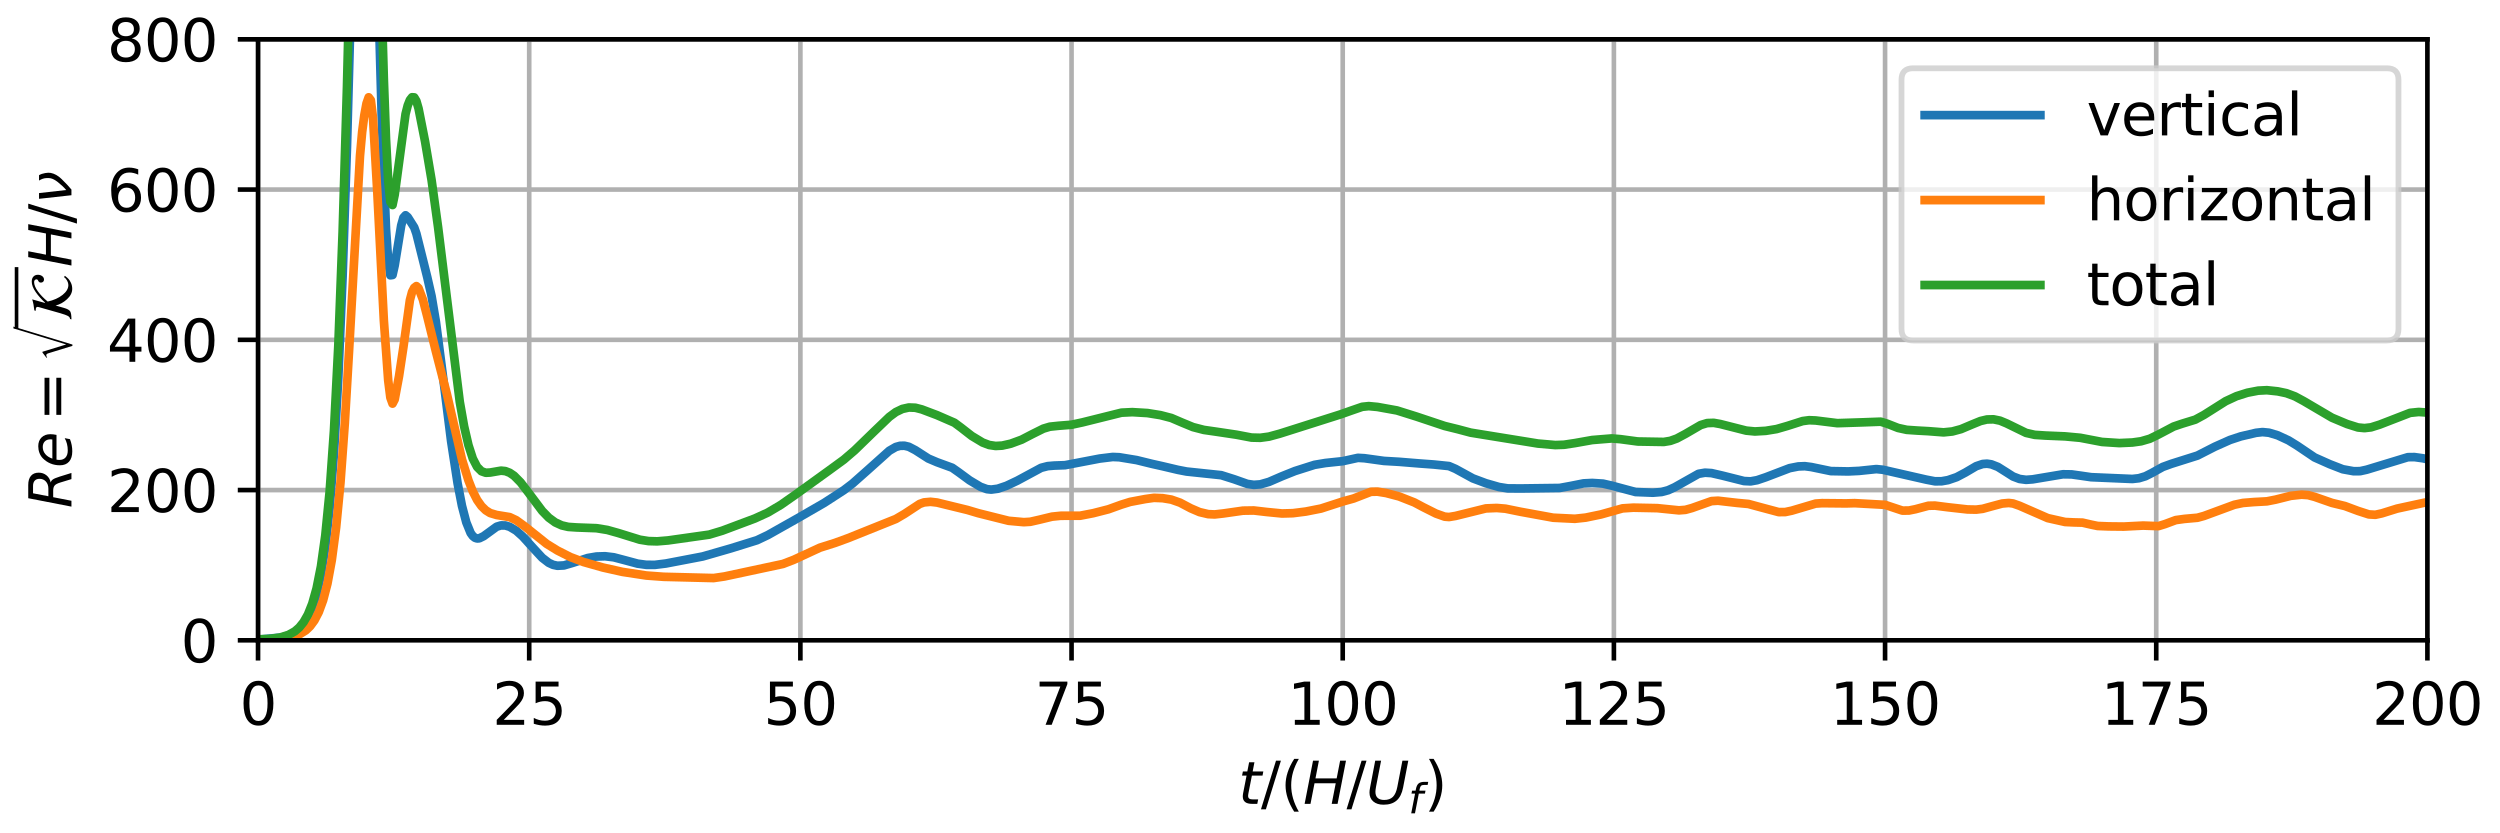 <?xml version="1.0" encoding="utf-8" standalone="no"?>
<!DOCTYPE svg PUBLIC "-//W3C//DTD SVG 1.1//EN"
  "http://www.w3.org/Graphics/SVG/1.1/DTD/svg11.dtd">
<svg xmlns:xlink="http://www.w3.org/1999/xlink" width="432pt" height="144pt" viewBox="0 0 432 144" xmlns="http://www.w3.org/2000/svg" version="1.1">
 <defs>
  <style type="text/css">*{stroke-linejoin: round; stroke-linecap: butt}</style>
 </defs>
 <g id="figure_1">
  <g id="patch_1">
   <path d="M 0 144 
L 432 144 
L 432 0 
L 0 0 
z
" style="fill: #ffffff"/>
  </g>
  <g id="axes_1">
   <g id="patch_2">
    <path d="M 44.588 110.644 
L 419.456 110.644 
L 419.456 6.799 
L 44.588 6.799 
z
" style="fill: #ffffff"/>
   </g>
   <g id="matplotlib.axis_1">
    <g id="xtick_1">
     <g id="line2d_1">
      <path d="M 44.588 110.644 
L 44.588 6.799 
" clip-path="url(#p2f81c42c25)" style="fill: none; stroke: #b0b0b0; stroke-width: 0.8; stroke-linecap: square"/>
     </g>
     <g id="line2d_2">
      <defs>
       <path id="mf92aa1d103" d="M 0 0 
L 0 3.5 
" style="stroke: #000000; stroke-width: 0.8"/>
      </defs>
      <g>
       <use xlink:href="#mf92aa1d103" x="44.588" y="110.644" style="stroke: #000000; stroke-width: 0.8"/>
      </g>
     </g>
     <g id="text_1">
      <!-- 0 -->
      <g transform="translate(41.406 125.242) scale(0.1 -0.1)">
       <defs>
        <path id="DejaVuSans-30" d="M 2034 4250 
Q 1547 4250 1301 3770 
Q 1056 3291 1056 2328 
Q 1056 1369 1301 889 
Q 1547 409 2034 409 
Q 2525 409 2770 889 
Q 3016 1369 3016 2328 
Q 3016 3291 2770 3770 
Q 2525 4250 2034 4250 
z
M 2034 4750 
Q 2819 4750 3233 4129 
Q 3647 3509 3647 2328 
Q 3647 1150 3233 529 
Q 2819 -91 2034 -91 
Q 1250 -91 836 529 
Q 422 1150 422 2328 
Q 422 3509 836 4129 
Q 1250 4750 2034 4750 
z
" transform="scale(0.016)"/>
       </defs>
       <use xlink:href="#DejaVuSans-30"/>
      </g>
     </g>
    </g>
    <g id="xtick_2">
     <g id="line2d_3">
      <path d="M 91.446 110.644 
L 91.446 6.799 
" clip-path="url(#p2f81c42c25)" style="fill: none; stroke: #b0b0b0; stroke-width: 0.8; stroke-linecap: square"/>
     </g>
     <g id="line2d_4">
      <g>
       <use xlink:href="#mf92aa1d103" x="91.446" y="110.644" style="stroke: #000000; stroke-width: 0.8"/>
      </g>
     </g>
     <g id="text_2">
      <!-- 25 -->
      <g transform="translate(85.084 125.242) scale(0.1 -0.1)">
       <defs>
        <path id="DejaVuSans-32" d="M 1228 531 
L 3431 531 
L 3431 0 
L 469 0 
L 469 531 
Q 828 903 1448 1529 
Q 2069 2156 2228 2338 
Q 2531 2678 2651 2914 
Q 2772 3150 2772 3378 
Q 2772 3750 2511 3984 
Q 2250 4219 1831 4219 
Q 1534 4219 1204 4116 
Q 875 4013 500 3803 
L 500 4441 
Q 881 4594 1212 4672 
Q 1544 4750 1819 4750 
Q 2544 4750 2975 4387 
Q 3406 4025 3406 3419 
Q 3406 3131 3298 2873 
Q 3191 2616 2906 2266 
Q 2828 2175 2409 1742 
Q 1991 1309 1228 531 
z
" transform="scale(0.016)"/>
        <path id="DejaVuSans-35" d="M 691 4666 
L 3169 4666 
L 3169 4134 
L 1269 4134 
L 1269 2991 
Q 1406 3038 1543 3061 
Q 1681 3084 1819 3084 
Q 2600 3084 3056 2656 
Q 3513 2228 3513 1497 
Q 3513 744 3044 326 
Q 2575 -91 1722 -91 
Q 1428 -91 1123 -41 
Q 819 9 494 109 
L 494 744 
Q 775 591 1075 516 
Q 1375 441 1709 441 
Q 2250 441 2565 725 
Q 2881 1009 2881 1497 
Q 2881 1984 2565 2268 
Q 2250 2553 1709 2553 
Q 1456 2553 1204 2497 
Q 953 2441 691 2322 
L 691 4666 
z
" transform="scale(0.016)"/>
       </defs>
       <use xlink:href="#DejaVuSans-32"/>
       <use xlink:href="#DejaVuSans-35" x="63.623"/>
      </g>
     </g>
    </g>
    <g id="xtick_3">
     <g id="line2d_5">
      <path d="M 138.305 110.644 
L 138.305 6.799 
" clip-path="url(#p2f81c42c25)" style="fill: none; stroke: #b0b0b0; stroke-width: 0.8; stroke-linecap: square"/>
     </g>
     <g id="line2d_6">
      <g>
       <use xlink:href="#mf92aa1d103" x="138.305" y="110.644" style="stroke: #000000; stroke-width: 0.8"/>
      </g>
     </g>
     <g id="text_3">
      <!-- 50 -->
      <g transform="translate(131.942 125.242) scale(0.1 -0.1)">
       <use xlink:href="#DejaVuSans-35"/>
       <use xlink:href="#DejaVuSans-30" x="63.623"/>
      </g>
     </g>
    </g>
    <g id="xtick_4">
     <g id="line2d_7">
      <path d="M 185.163 110.644 
L 185.163 6.799 
" clip-path="url(#p2f81c42c25)" style="fill: none; stroke: #b0b0b0; stroke-width: 0.8; stroke-linecap: square"/>
     </g>
     <g id="line2d_8">
      <g>
       <use xlink:href="#mf92aa1d103" x="185.163" y="110.644" style="stroke: #000000; stroke-width: 0.8"/>
      </g>
     </g>
     <g id="text_4">
      <!-- 75 -->
      <g transform="translate(178.801 125.242) scale(0.1 -0.1)">
       <defs>
        <path id="DejaVuSans-37" d="M 525 4666 
L 3525 4666 
L 3525 4397 
L 1831 0 
L 1172 0 
L 2766 4134 
L 525 4134 
L 525 4666 
z
" transform="scale(0.016)"/>
       </defs>
       <use xlink:href="#DejaVuSans-37"/>
       <use xlink:href="#DejaVuSans-35" x="63.623"/>
      </g>
     </g>
    </g>
    <g id="xtick_5">
     <g id="line2d_9">
      <path d="M 232.022 110.644 
L 232.022 6.799 
" clip-path="url(#p2f81c42c25)" style="fill: none; stroke: #b0b0b0; stroke-width: 0.8; stroke-linecap: square"/>
     </g>
     <g id="line2d_10">
      <g>
       <use xlink:href="#mf92aa1d103" x="232.022" y="110.644" style="stroke: #000000; stroke-width: 0.8"/>
      </g>
     </g>
     <g id="text_5">
      <!-- 100 -->
      <g transform="translate(222.478 125.242) scale(0.1 -0.1)">
       <defs>
        <path id="DejaVuSans-31" d="M 794 531 
L 1825 531 
L 1825 4091 
L 703 3866 
L 703 4441 
L 1819 4666 
L 2450 4666 
L 2450 531 
L 3481 531 
L 3481 0 
L 794 0 
L 794 531 
z
" transform="scale(0.016)"/>
       </defs>
       <use xlink:href="#DejaVuSans-31"/>
       <use xlink:href="#DejaVuSans-30" x="63.623"/>
       <use xlink:href="#DejaVuSans-30" x="127.246"/>
      </g>
     </g>
    </g>
    <g id="xtick_6">
     <g id="line2d_11">
      <path d="M 278.88 110.644 
L 278.88 6.799 
" clip-path="url(#p2f81c42c25)" style="fill: none; stroke: #b0b0b0; stroke-width: 0.8; stroke-linecap: square"/>
     </g>
     <g id="line2d_12">
      <g>
       <use xlink:href="#mf92aa1d103" x="278.88" y="110.644" style="stroke: #000000; stroke-width: 0.8"/>
      </g>
     </g>
     <g id="text_6">
      <!-- 125 -->
      <g transform="translate(269.337 125.242) scale(0.1 -0.1)">
       <use xlink:href="#DejaVuSans-31"/>
       <use xlink:href="#DejaVuSans-32" x="63.623"/>
       <use xlink:href="#DejaVuSans-35" x="127.246"/>
      </g>
     </g>
    </g>
    <g id="xtick_7">
     <g id="line2d_13">
      <path d="M 325.739 110.644 
L 325.739 6.799 
" clip-path="url(#p2f81c42c25)" style="fill: none; stroke: #b0b0b0; stroke-width: 0.8; stroke-linecap: square"/>
     </g>
     <g id="line2d_14">
      <g>
       <use xlink:href="#mf92aa1d103" x="325.739" y="110.644" style="stroke: #000000; stroke-width: 0.8"/>
      </g>
     </g>
     <g id="text_7">
      <!-- 150 -->
      <g transform="translate(316.195 125.242) scale(0.1 -0.1)">
       <use xlink:href="#DejaVuSans-31"/>
       <use xlink:href="#DejaVuSans-35" x="63.623"/>
       <use xlink:href="#DejaVuSans-30" x="127.246"/>
      </g>
     </g>
    </g>
    <g id="xtick_8">
     <g id="line2d_15">
      <path d="M 372.597 110.644 
L 372.597 6.799 
" clip-path="url(#p2f81c42c25)" style="fill: none; stroke: #b0b0b0; stroke-width: 0.8; stroke-linecap: square"/>
     </g>
     <g id="line2d_16">
      <g>
       <use xlink:href="#mf92aa1d103" x="372.597" y="110.644" style="stroke: #000000; stroke-width: 0.8"/>
      </g>
     </g>
     <g id="text_8">
      <!-- 175 -->
      <g transform="translate(363.054 125.242) scale(0.1 -0.1)">
       <use xlink:href="#DejaVuSans-31"/>
       <use xlink:href="#DejaVuSans-37" x="63.623"/>
       <use xlink:href="#DejaVuSans-35" x="127.246"/>
      </g>
     </g>
    </g>
    <g id="xtick_9">
     <g id="line2d_17">
      <path d="M 419.456 110.644 
L 419.456 6.799 
" clip-path="url(#p2f81c42c25)" style="fill: none; stroke: #b0b0b0; stroke-width: 0.8; stroke-linecap: square"/>
     </g>
     <g id="line2d_18">
      <g>
       <use xlink:href="#mf92aa1d103" x="419.456" y="110.644" style="stroke: #000000; stroke-width: 0.8"/>
      </g>
     </g>
     <g id="text_9">
      <!-- 200 -->
      <g transform="translate(409.912 125.242) scale(0.1 -0.1)">
       <use xlink:href="#DejaVuSans-32"/>
       <use xlink:href="#DejaVuSans-30" x="63.623"/>
       <use xlink:href="#DejaVuSans-30" x="127.246"/>
      </g>
     </g>
    </g>
    <g id="text_10">
     <!-- $t/(H/U_f)$ -->
     <g transform="translate(213.972 138.92) scale(0.1 -0.1)">
      <defs>
       <path id="DejaVuSans-Oblique-74" d="M 2706 3500 
L 2619 3053 
L 1472 3053 
L 1100 1153 
Q 1081 1047 1072 975 
Q 1063 903 1063 863 
Q 1063 663 1183 572 
Q 1303 481 1569 481 
L 2150 481 
L 2053 0 
L 1503 0 
Q 991 0 739 200 
Q 488 400 488 806 
Q 488 878 497 964 
Q 506 1050 525 1153 
L 897 3053 
L 409 3053 
L 500 3500 
L 978 3500 
L 1172 4494 
L 1747 4494 
L 1556 3500 
L 2706 3500 
z
" transform="scale(0.016)"/>
       <path id="DejaVuSans-2f" d="M 1625 4666 
L 2156 4666 
L 531 -594 
L 0 -594 
L 1625 4666 
z
" transform="scale(0.016)"/>
       <path id="DejaVuSans-28" d="M 1984 4856 
Q 1566 4138 1362 3434 
Q 1159 2731 1159 2009 
Q 1159 1288 1364 580 
Q 1569 -128 1984 -844 
L 1484 -844 
Q 1016 -109 783 600 
Q 550 1309 550 2009 
Q 550 2706 781 3412 
Q 1013 4119 1484 4856 
L 1984 4856 
z
" transform="scale(0.016)"/>
       <path id="DejaVuSans-Oblique-48" d="M 1081 4666 
L 1716 4666 
L 1344 2753 
L 3634 2753 
L 4006 4666 
L 4641 4666 
L 3731 0 
L 3097 0 
L 3531 2222 
L 1241 2222 
L 806 0 
L 172 0 
L 1081 4666 
z
" transform="scale(0.016)"/>
       <path id="DejaVuSans-Oblique-55" d="M 991 4666 
L 1625 4666 
L 1075 1831 
Q 1041 1641 1027 1517 
Q 1013 1394 1013 1300 
Q 1013 869 1253 645 
Q 1494 422 1959 422 
Q 2563 422 2898 753 
Q 3234 1084 3378 1831 
L 3928 4666 
L 4563 4666 
L 4000 1753 
Q 3816 809 3300 359 
Q 2784 -91 1888 -91 
Q 1188 -91 780 261 
Q 372 613 372 1216 
Q 372 1325 387 1461 
Q 403 1597 434 1753 
L 991 4666 
z
" transform="scale(0.016)"/>
       <path id="DejaVuSans-Oblique-66" d="M 3059 4863 
L 2969 4384 
L 2419 4384 
Q 2106 4384 1964 4261 
Q 1822 4138 1753 3809 
L 1691 3500 
L 2638 3500 
L 2553 3053 
L 1606 3053 
L 1013 0 
L 434 0 
L 1031 3053 
L 481 3053 
L 563 3500 
L 1113 3500 
L 1159 3744 
Q 1278 4363 1576 4613 
Q 1875 4863 2516 4863 
L 3059 4863 
z
" transform="scale(0.016)"/>
       <path id="DejaVuSans-29" d="M 513 4856 
L 1013 4856 
Q 1481 4119 1714 3412 
Q 1947 2706 1947 2009 
Q 1947 1309 1714 600 
Q 1481 -109 1013 -844 
L 513 -844 
Q 928 -128 1133 580 
Q 1338 1288 1338 2009 
Q 1338 2731 1133 3434 
Q 928 4138 513 4856 
z
" transform="scale(0.016)"/>
      </defs>
      <use xlink:href="#DejaVuSans-Oblique-74" transform="translate(0 0.125)"/>
      <use xlink:href="#DejaVuSans-2f" transform="translate(39.209 0.125)"/>
      <use xlink:href="#DejaVuSans-28" transform="translate(72.9 0.125)"/>
      <use xlink:href="#DejaVuSans-Oblique-48" transform="translate(111.914 0.125)"/>
      <use xlink:href="#DejaVuSans-2f" transform="translate(187.109 0.125)"/>
      <use xlink:href="#DejaVuSans-Oblique-55" transform="translate(220.801 0.125)"/>
      <use xlink:href="#DejaVuSans-Oblique-66" transform="translate(293.994 -16.281) scale(0.7)"/>
      <use xlink:href="#DejaVuSans-29" transform="translate(321.372 0.125)"/>
     </g>
    </g>
   </g>
   <g id="matplotlib.axis_2">
    <g id="ytick_1">
     <g id="line2d_19">
      <path d="M 44.588 110.644 
L 419.456 110.644 
" clip-path="url(#p2f81c42c25)" style="fill: none; stroke: #b0b0b0; stroke-width: 0.8; stroke-linecap: square"/>
     </g>
     <g id="line2d_20">
      <defs>
       <path id="m4296b0932c" d="M 0 0 
L -3.5 0 
" style="stroke: #000000; stroke-width: 0.8"/>
      </defs>
      <g>
       <use xlink:href="#m4296b0932c" x="44.588" y="110.644" style="stroke: #000000; stroke-width: 0.8"/>
      </g>
     </g>
     <g id="text_11">
      <!-- 0 -->
      <g transform="translate(31.225 114.443) scale(0.1 -0.1)">
       <use xlink:href="#DejaVuSans-30"/>
      </g>
     </g>
    </g>
    <g id="ytick_2">
     <g id="line2d_21">
      <path d="M 44.588 84.682 
L 419.456 84.682 
" clip-path="url(#p2f81c42c25)" style="fill: none; stroke: #b0b0b0; stroke-width: 0.8; stroke-linecap: square"/>
     </g>
     <g id="line2d_22">
      <g>
       <use xlink:href="#m4296b0932c" x="44.588" y="84.682" style="stroke: #000000; stroke-width: 0.8"/>
      </g>
     </g>
     <g id="text_12">
      <!-- 200 -->
      <g transform="translate(18.5 88.482) scale(0.1 -0.1)">
       <use xlink:href="#DejaVuSans-32"/>
       <use xlink:href="#DejaVuSans-30" x="63.623"/>
       <use xlink:href="#DejaVuSans-30" x="127.246"/>
      </g>
     </g>
    </g>
    <g id="ytick_3">
     <g id="line2d_23">
      <path d="M 44.588 58.721 
L 419.456 58.721 
" clip-path="url(#p2f81c42c25)" style="fill: none; stroke: #b0b0b0; stroke-width: 0.8; stroke-linecap: square"/>
     </g>
     <g id="line2d_24">
      <g>
       <use xlink:href="#m4296b0932c" x="44.588" y="58.721" style="stroke: #000000; stroke-width: 0.8"/>
      </g>
     </g>
     <g id="text_13">
      <!-- 400 -->
      <g transform="translate(18.5 62.521) scale(0.1 -0.1)">
       <defs>
        <path id="DejaVuSans-34" d="M 2419 4116 
L 825 1625 
L 2419 1625 
L 2419 4116 
z
M 2253 4666 
L 3047 4666 
L 3047 1625 
L 3713 1625 
L 3713 1100 
L 3047 1100 
L 3047 0 
L 2419 0 
L 2419 1100 
L 313 1100 
L 313 1709 
L 2253 4666 
z
" transform="scale(0.016)"/>
       </defs>
       <use xlink:href="#DejaVuSans-34"/>
       <use xlink:href="#DejaVuSans-30" x="63.623"/>
       <use xlink:href="#DejaVuSans-30" x="127.246"/>
      </g>
     </g>
    </g>
    <g id="ytick_4">
     <g id="line2d_25">
      <path d="M 44.588 32.76 
L 419.456 32.76 
" clip-path="url(#p2f81c42c25)" style="fill: none; stroke: #b0b0b0; stroke-width: 0.8; stroke-linecap: square"/>
     </g>
     <g id="line2d_26">
      <g>
       <use xlink:href="#m4296b0932c" x="44.588" y="32.76" style="stroke: #000000; stroke-width: 0.8"/>
      </g>
     </g>
     <g id="text_14">
      <!-- 600 -->
      <g transform="translate(18.5 36.56) scale(0.1 -0.1)">
       <defs>
        <path id="DejaVuSans-36" d="M 2113 2584 
Q 1688 2584 1439 2293 
Q 1191 2003 1191 1497 
Q 1191 994 1439 701 
Q 1688 409 2113 409 
Q 2538 409 2786 701 
Q 3034 994 3034 1497 
Q 3034 2003 2786 2293 
Q 2538 2584 2113 2584 
z
M 3366 4563 
L 3366 3988 
Q 3128 4100 2886 4159 
Q 2644 4219 2406 4219 
Q 1781 4219 1451 3797 
Q 1122 3375 1075 2522 
Q 1259 2794 1537 2939 
Q 1816 3084 2150 3084 
Q 2853 3084 3261 2657 
Q 3669 2231 3669 1497 
Q 3669 778 3244 343 
Q 2819 -91 2113 -91 
Q 1303 -91 875 529 
Q 447 1150 447 2328 
Q 447 3434 972 4092 
Q 1497 4750 2381 4750 
Q 2619 4750 2861 4703 
Q 3103 4656 3366 4563 
z
" transform="scale(0.016)"/>
       </defs>
       <use xlink:href="#DejaVuSans-36"/>
       <use xlink:href="#DejaVuSans-30" x="63.623"/>
       <use xlink:href="#DejaVuSans-30" x="127.246"/>
      </g>
     </g>
    </g>
    <g id="ytick_5">
     <g id="line2d_27">
      <path d="M 44.588 6.799 
L 419.456 6.799 
" clip-path="url(#p2f81c42c25)" style="fill: none; stroke: #b0b0b0; stroke-width: 0.8; stroke-linecap: square"/>
     </g>
     <g id="line2d_28">
      <g>
       <use xlink:href="#m4296b0932c" x="44.588" y="6.799" style="stroke: #000000; stroke-width: 0.8"/>
      </g>
     </g>
     <g id="text_15">
      <!-- 800 -->
      <g transform="translate(18.5 10.599) scale(0.1 -0.1)">
       <defs>
        <path id="DejaVuSans-38" d="M 2034 2216 
Q 1584 2216 1326 1975 
Q 1069 1734 1069 1313 
Q 1069 891 1326 650 
Q 1584 409 2034 409 
Q 2484 409 2743 651 
Q 3003 894 3003 1313 
Q 3003 1734 2745 1975 
Q 2488 2216 2034 2216 
z
M 1403 2484 
Q 997 2584 770 2862 
Q 544 3141 544 3541 
Q 544 4100 942 4425 
Q 1341 4750 2034 4750 
Q 2731 4750 3128 4425 
Q 3525 4100 3525 3541 
Q 3525 3141 3298 2862 
Q 3072 2584 2669 2484 
Q 3125 2378 3379 2068 
Q 3634 1759 3634 1313 
Q 3634 634 3220 271 
Q 2806 -91 2034 -91 
Q 1263 -91 848 271 
Q 434 634 434 1313 
Q 434 1759 690 2068 
Q 947 2378 1403 2484 
z
M 1172 3481 
Q 1172 3119 1398 2916 
Q 1625 2713 2034 2713 
Q 2441 2713 2670 2916 
Q 2900 3119 2900 3481 
Q 2900 3844 2670 4047 
Q 2441 4250 2034 4250 
Q 1625 4250 1398 4047 
Q 1172 3844 1172 3481 
z
" transform="scale(0.016)"/>
       </defs>
       <use xlink:href="#DejaVuSans-38"/>
       <use xlink:href="#DejaVuSans-30" x="63.623"/>
       <use xlink:href="#DejaVuSans-30" x="127.246"/>
      </g>
     </g>
    </g>
    <g id="text_16">
     <!-- $Re = \sqrt{\mathcal{K}} H / \nu$ -->
     <g transform="translate(12.421 87.821) rotate(-90) scale(0.1 -0.1)">
      <defs>
       <path id="DejaVuSans-Oblique-52" d="M 1613 4147 
L 1294 2491 
L 2106 2491 
Q 2584 2491 2879 2755 
Q 3175 3019 3175 3444 
Q 3175 3784 2976 3965 
Q 2778 4147 2406 4147 
L 1613 4147 
z
M 2772 2241 
Q 2972 2194 3105 2009 
Q 3238 1825 3413 1275 
L 3809 0 
L 3144 0 
L 2778 1197 
Q 2638 1659 2453 1815 
Q 2269 1972 1888 1972 
L 1191 1972 
L 806 0 
L 172 0 
L 1081 4666 
L 2503 4666 
Q 3150 4666 3495 4373 
Q 3841 4081 3841 3531 
Q 3841 3044 3547 2687 
Q 3253 2331 2772 2241 
z
" transform="scale(0.016)"/>
       <path id="DejaVuSans-Oblique-65" d="M 3078 2063 
Q 3088 2113 3092 2166 
Q 3097 2219 3097 2272 
Q 3097 2653 2873 2875 
Q 2650 3097 2266 3097 
Q 1838 3097 1509 2826 
Q 1181 2556 1013 2059 
L 3078 2063 
z
M 3578 1613 
L 903 1613 
Q 884 1494 878 1425 
Q 872 1356 872 1306 
Q 872 872 1139 634 
Q 1406 397 1894 397 
Q 2269 397 2603 481 
Q 2938 566 3225 728 
L 3116 159 
Q 2806 34 2476 -28 
Q 2147 -91 1806 -91 
Q 1078 -91 686 257 
Q 294 606 294 1247 
Q 294 1794 489 2264 
Q 684 2734 1063 3103 
Q 1306 3334 1642 3459 
Q 1978 3584 2356 3584 
Q 2950 3584 3301 3228 
Q 3653 2872 3653 2272 
Q 3653 2128 3634 1964 
Q 3616 1800 3578 1613 
z
" transform="scale(0.016)"/>
       <path id="DejaVuSans-3d" d="M 678 2906 
L 4684 2906 
L 4684 2381 
L 678 2381 
L 678 2906 
z
M 678 1631 
L 4684 1631 
L 4684 1100 
L 678 1100 
L 678 1631 
z
" transform="scale(0.016)"/>
       <path id="STIXSizeOneSym-Regular-221a" d="M 6970 9933 
L 3373 -1888 
L 3104 -1888 
L 1626 2918 
Q 1555 3149 1465 3251 
Q 1376 3354 1229 3354 
Q 1011 3354 794 3181 
L 717 3309 
L 1766 4115 
L 1926 4115 
L 3379 -602 
L 3405 -602 
L 6605 9933 
L 6970 9933 
z
" transform="scale(0.016)"/>
       <path id="STIXNonUnicode-Italic-e237" d="M 1971 2874 
L 2010 2854 
Q 2528 3430 3142 3859 
Q 3757 4288 4275 4288 
Q 4621 4288 4816 4105 
Q 5011 3923 5011 3622 
Q 5011 3354 4864 3158 
Q 4717 2963 4486 2963 
Q 4346 2963 4256 3059 
Q 4166 3155 4166 3290 
Q 4166 3411 4220 3481 
Q 4275 3552 4342 3574 
Q 4410 3597 4464 3648 
Q 4518 3699 4518 3782 
Q 4518 3878 4441 3955 
Q 4365 4032 4230 4032 
Q 3789 4032 3232 3635 
Q 2675 3238 2118 2566 
Q 2336 1587 2835 960 
Q 3334 333 3904 333 
Q 4122 333 4371 464 
Q 4621 595 4768 806 
L 4896 704 
Q 4723 474 4569 326 
Q 4416 179 4128 48 
Q 3840 -83 3488 -83 
Q 2886 -83 2371 477 
Q 1856 1037 1690 1709 
L 1434 813 
Q 1280 262 1049 131 
Q 819 0 192 0 
L 237 154 
Q 429 154 557 374 
Q 685 595 858 1197 
L 1517 3514 
Q 1542 3590 1542 3661 
Q 1542 3853 1242 3853 
Q 1171 3853 1126 3846 
L 1158 4006 
Q 1882 4083 2355 4237 
L 1971 2874 
z
" transform="scale(0.016)"/>
       <path id="DejaVuSans-Oblique-3bd" d="M 959 0 
L 572 3500 
L 1191 3500 
L 1522 563 
Q 1972 950 2391 1488 
Q 2706 1891 2788 2241 
Q 2825 2406 2809 2719 
Q 2794 3091 2544 3500 
L 3125 3500 
L 3125 3500 
Q 3288 3222 3353 2834 
Q 3416 2478 3369 2234 
Q 3250 1622 2719 1075 
Q 2025 363 1572 0 
L 959 0 
z
" transform="scale(0.016)"/>
      </defs>
      <use xlink:href="#DejaVuSans-Oblique-52" transform="translate(0 0.766)"/>
      <use xlink:href="#DejaVuSans-Oblique-65" transform="translate(69.482 0.766)"/>
      <use xlink:href="#DejaVuSans-3d" transform="translate(150.488 0.766)"/>
      <use xlink:href="#STIXSizeOneSym-Regular-221a" transform="translate(253.76 15.359) scale(0.539)"/>
      <use xlink:href="#STIXNonUnicode-Italic-e237" transform="translate(323.222 0.75)"/>
      <use xlink:href="#DejaVuSans-Oblique-48" transform="translate(416.622 0.766)"/>
      <use xlink:href="#DejaVuSans-2f" transform="translate(491.817 0.766)"/>
      <use xlink:href="#DejaVuSans-Oblique-3bd" transform="translate(525.509 0.766)"/>
      <path d="M 310.722 92.5 
L 310.722 98.75 
L 416.622 98.75 
L 416.622 92.5 
L 310.722 92.5 
z
"/>
     </g>
    </g>
   </g>
   <g id="line2d_29">
    <path d="M 44.588 110.528 
L 48.711 110.151 
L 49.836 109.821 
L 50.961 109.257 
L 51.71 108.677 
L 52.46 107.851 
L 53.21 106.677 
L 53.959 105.008 
L 54.709 102.639 
L 55.459 99.278 
L 56.209 94.517 
L 56.958 87.796 
L 57.708 78.369 
L 58.458 65.317 
L 59.208 47.68 
L 59.957 25.413 
L 60.68 -1 
M 65.366 -1 
L 65.955 19.959 
L 66.705 39.608 
L 67.08 45.09 
L 67.455 47.575 
L 67.83 47.52 
L 68.204 45.864 
L 69.329 38.944 
L 69.704 37.617 
L 70.079 37.202 
L 70.454 37.517 
L 71.578 39.295 
L 71.953 40.373 
L 73.827 47.885 
L 74.577 51.176 
L 75.327 55.629 
L 76.452 64.296 
L 77.951 76.227 
L 79.076 83.545 
L 79.825 87.406 
L 80.575 90.261 
L 81.325 92.109 
L 81.7 92.626 
L 82.075 92.93 
L 82.449 93.049 
L 82.824 93.019 
L 83.574 92.652 
L 85.823 91.014 
L 86.573 90.79 
L 87.323 90.804 
L 88.072 91.028 
L 89.197 91.693 
L 90.322 92.7 
L 92.196 94.766 
L 93.695 96.385 
L 94.82 97.254 
L 95.57 97.601 
L 96.32 97.763 
L 97.444 97.706 
L 98.944 97.266 
L 101.568 96.423 
L 103.067 96.167 
L 104.567 96.121 
L 106.066 96.303 
L 107.94 96.794 
L 110.19 97.4 
L 111.689 97.603 
L 113.189 97.606 
L 115.063 97.374 
L 121.436 96.156 
L 126.309 94.751 
L 130.807 93.351 
L 132.682 92.46 
L 137.555 89.713 
L 142.428 86.9 
L 145.802 84.713 
L 147.302 83.571 
L 149.926 81.246 
L 153.674 77.887 
L 154.799 77.239 
L 155.549 77.033 
L 156.298 77.025 
L 157.048 77.203 
L 158.173 77.789 
L 160.422 79.234 
L 161.922 79.872 
L 164.546 80.83 
L 165.67 81.62 
L 167.545 83 
L 169.419 84.115 
L 170.543 84.526 
L 171.293 84.601 
L 172.418 84.451 
L 173.917 83.947 
L 175.792 83.061 
L 179.915 80.838 
L 181.04 80.548 
L 182.164 80.452 
L 184.039 80.385 
L 185.913 80.028 
L 190.037 79.239 
L 192.286 78.965 
L 193.41 79.012 
L 196.409 79.504 
L 199.033 80.149 
L 200.908 80.569 
L 203.532 81.189 
L 205.031 81.479 
L 211.029 82.111 
L 213.278 82.822 
L 215.528 83.617 
L 216.652 83.782 
L 217.777 83.7 
L 219.276 83.27 
L 221.526 82.296 
L 223.775 81.395 
L 227.149 80.323 
L 229.023 80.009 
L 232.022 79.691 
L 234.646 79.117 
L 235.771 79.181 
L 239.144 79.647 
L 241.768 79.8 
L 245.142 80.075 
L 247.766 80.268 
L 250.39 80.538 
L 251.515 81.023 
L 254.514 82.664 
L 256.763 83.503 
L 259.012 84.15 
L 260.512 84.39 
L 262.761 84.41 
L 269.509 84.319 
L 271.383 83.977 
L 273.632 83.529 
L 275.132 83.456 
L 277.006 83.572 
L 278.506 83.915 
L 282.629 85.022 
L 285.628 85.139 
L 287.128 85.016 
L 288.252 84.713 
L 289.377 84.2 
L 293.5 81.877 
L 294.625 81.682 
L 295.749 81.751 
L 297.624 82.183 
L 301.373 83.125 
L 302.497 83.179 
L 303.622 82.978 
L 305.121 82.471 
L 309.245 80.896 
L 310.744 80.603 
L 311.869 80.558 
L 312.993 80.705 
L 316.367 81.405 
L 319.366 81.462 
L 321.241 81.371 
L 324.239 81.059 
L 325.364 81.173 
L 332.861 82.882 
L 334.361 83.17 
L 335.486 83.165 
L 336.61 82.967 
L 338.11 82.453 
L 339.609 81.662 
L 341.483 80.56 
L 342.608 80.178 
L 343.358 80.124 
L 344.107 80.237 
L 345.232 80.677 
L 346.732 81.621 
L 347.856 82.339 
L 348.981 82.764 
L 350.105 82.914 
L 351.23 82.832 
L 356.478 81.956 
L 357.978 81.977 
L 359.477 82.187 
L 361.351 82.46 
L 368.474 82.766 
L 369.599 82.64 
L 370.723 82.298 
L 371.848 81.727 
L 373.722 80.688 
L 375.222 80.145 
L 379.72 78.724 
L 382.719 77.194 
L 385.343 76.023 
L 387.217 75.405 
L 389.841 74.791 
L 390.966 74.666 
L 392.091 74.776 
L 393.59 75.227 
L 395.464 76.097 
L 396.964 77.021 
L 399.963 79.046 
L 402.587 80.214 
L 404.836 81.088 
L 406.71 81.428 
L 407.835 81.415 
L 408.96 81.167 
L 416.082 79.001 
L 417.207 78.985 
L 418.706 79.195 
L 419.456 79.37 
L 419.456 79.37 
" clip-path="url(#p2f81c42c25)" style="fill: none; stroke: #1f77b4; stroke-width: 1.5; stroke-linecap: square"/>
   </g>
   <g id="line2d_30">
    <path d="M 44.588 110.516 
L 45.712 110.552 
L 48.711 110.384 
L 50.586 110.04 
L 51.71 109.63 
L 52.835 108.935 
L 53.585 108.221 
L 54.334 107.207 
L 55.084 105.768 
L 55.834 103.729 
L 56.584 100.847 
L 57.333 96.793 
L 58.083 91.143 
L 58.833 83.406 
L 59.582 73.143 
L 60.332 60.375 
L 62.207 26.918 
L 62.581 22.791 
L 62.956 19.899 
L 63.331 17.878 
L 63.706 16.815 
L 64.081 17.313 
L 64.456 20.396 
L 65.205 33.367 
L 66.33 55.383 
L 67.08 65.731 
L 67.455 68.701 
L 67.83 69.743 
L 68.204 69.023 
L 68.954 64.998 
L 69.704 60.023 
L 70.829 51.867 
L 71.203 50.449 
L 71.578 49.728 
L 71.953 49.441 
L 72.328 49.793 
L 73.078 51.774 
L 73.827 54.677 
L 75.327 60.753 
L 77.201 68.013 
L 79.825 79.386 
L 80.95 83.013 
L 81.7 84.924 
L 82.449 86.397 
L 83.199 87.459 
L 83.949 88.189 
L 84.699 88.656 
L 85.823 88.99 
L 88.072 89.355 
L 89.197 89.884 
L 90.697 90.967 
L 94.445 93.967 
L 96.32 95.126 
L 98.569 96.263 
L 100.818 97.115 
L 104.192 98.07 
L 107.566 98.824 
L 111.689 99.451 
L 114.688 99.672 
L 123.31 99.888 
L 125.184 99.614 
L 135.306 97.447 
L 137.18 96.723 
L 141.679 94.642 
L 144.303 93.811 
L 146.552 92.99 
L 154.799 89.682 
L 156.298 88.803 
L 158.923 87.079 
L 159.672 86.815 
L 160.797 86.712 
L 161.922 86.84 
L 167.17 88.122 
L 169.044 88.679 
L 174.292 89.993 
L 176.916 90.23 
L 178.041 90.162 
L 179.54 89.822 
L 181.79 89.278 
L 183.289 89.125 
L 186.663 89.114 
L 188.912 88.679 
L 191.536 88.007 
L 193.785 87.197 
L 195.285 86.73 
L 197.909 86.234 
L 199.408 86.025 
L 200.908 86.084 
L 202.407 86.332 
L 203.907 86.859 
L 205.781 87.847 
L 207.281 88.491 
L 208.78 88.844 
L 209.905 88.895 
L 211.404 88.725 
L 214.778 88.242 
L 216.652 88.212 
L 218.901 88.472 
L 221.526 88.73 
L 223.4 88.68 
L 225.649 88.395 
L 228.273 87.876 
L 232.022 86.662 
L 233.896 86.142 
L 236.895 84.981 
L 238.02 84.957 
L 239.519 85.197 
L 241.768 85.788 
L 244.393 86.821 
L 245.892 87.619 
L 248.141 88.747 
L 249.641 89.279 
L 250.39 89.341 
L 251.515 89.154 
L 256.763 87.853 
L 258.638 87.778 
L 260.137 87.901 
L 262.761 88.435 
L 268.384 89.461 
L 272.133 89.646 
L 274.007 89.443 
L 276.631 88.899 
L 280.38 87.845 
L 282.254 87.725 
L 286.378 87.809 
L 290.126 88.189 
L 291.251 88.1 
L 292.376 87.788 
L 295.749 86.59 
L 296.874 86.522 
L 298.374 86.696 
L 300.248 86.91 
L 302.122 87.084 
L 304.371 87.692 
L 307.37 88.493 
L 308.495 88.481 
L 309.62 88.243 
L 313.743 87.021 
L 314.868 86.947 
L 318.991 86.989 
L 320.491 86.946 
L 325.739 87.237 
L 328.738 88.232 
L 329.862 88.22 
L 330.987 87.992 
L 333.236 87.392 
L 334.361 87.369 
L 336.61 87.656 
L 339.984 88.033 
L 341.483 88.063 
L 342.608 87.924 
L 344.107 87.511 
L 345.982 87.01 
L 347.106 86.912 
L 347.856 87.003 
L 348.981 87.4 
L 353.854 89.53 
L 356.853 90.201 
L 358.352 90.272 
L 359.852 90.311 
L 361.351 90.656 
L 362.476 90.889 
L 364.35 90.963 
L 366.974 90.993 
L 370.348 90.821 
L 372.972 90.917 
L 374.097 90.569 
L 375.971 89.873 
L 377.471 89.666 
L 379.72 89.466 
L 380.845 89.156 
L 386.093 87.223 
L 387.592 86.908 
L 389.467 86.755 
L 391.716 86.632 
L 393.215 86.338 
L 395.839 85.682 
L 397.714 85.478 
L 398.838 85.558 
L 399.963 85.855 
L 402.962 86.9 
L 405.211 87.446 
L 407.46 88.284 
L 409.335 88.89 
L 410.459 88.955 
L 411.584 88.709 
L 414.208 87.89 
L 419.081 86.835 
L 419.456 86.841 
L 419.456 86.841 
" clip-path="url(#p2f81c42c25)" style="fill: none; stroke: #ff7f0e; stroke-width: 1.5; stroke-linecap: square"/>
   </g>
   <g id="line2d_31">
    <path d="M 44.588 110.471 
L 46.462 110.418 
L 48.336 110.176 
L 49.836 109.716 
L 50.961 109.083 
L 51.71 108.431 
L 52.46 107.504 
L 53.21 106.185 
L 53.959 104.313 
L 54.709 101.653 
L 55.459 97.881 
L 56.209 92.537 
L 56.958 84.996 
L 57.708 74.421 
L 58.458 59.781 
L 59.208 39.999 
L 59.957 15.019 
L 60.351 -1 
M 65.91 -1 
L 66.33 13.738 
L 66.705 24.093 
L 67.08 31.18 
L 67.455 34.902 
L 67.83 35.428 
L 68.204 33.646 
L 70.079 19.702 
L 70.454 18.229 
L 70.829 17.283 
L 71.203 16.806 
L 71.578 16.828 
L 71.953 17.457 
L 72.328 18.765 
L 73.453 24.463 
L 74.577 31.112 
L 75.702 39.277 
L 79.45 69.446 
L 80.2 73.684 
L 80.95 76.924 
L 81.7 79.241 
L 82.449 80.686 
L 83.199 81.434 
L 83.949 81.695 
L 84.699 81.654 
L 86.573 81.331 
L 87.323 81.406 
L 88.072 81.696 
L 88.822 82.202 
L 89.947 83.338 
L 91.446 85.29 
L 93.695 88.295 
L 94.82 89.452 
L 95.945 90.274 
L 97.069 90.788 
L 98.194 91.048 
L 99.693 91.148 
L 103.067 91.272 
L 104.942 91.575 
L 106.816 92.099 
L 110.565 93.261 
L 112.064 93.5 
L 113.564 93.545 
L 115.438 93.389 
L 122.56 92.381 
L 124.81 91.703 
L 130.433 89.598 
L 132.682 88.57 
L 134.931 87.239 
L 137.555 85.406 
L 143.178 81.351 
L 145.802 79.436 
L 147.677 77.828 
L 151.05 74.553 
L 153.674 72.037 
L 154.799 71.207 
L 155.924 70.666 
L 157.048 70.416 
L 158.173 70.458 
L 159.297 70.749 
L 161.922 71.74 
L 164.92 73.044 
L 166.045 73.877 
L 167.919 75.335 
L 169.794 76.466 
L 170.918 76.893 
L 172.043 77.062 
L 173.168 77.002 
L 174.667 76.663 
L 176.541 75.973 
L 178.416 75.001 
L 180.29 74.07 
L 181.415 73.732 
L 182.914 73.575 
L 185.163 73.395 
L 187.038 72.991 
L 193.785 71.31 
L 195.66 71.219 
L 198.284 71.376 
L 200.533 71.739 
L 202.407 72.227 
L 204.282 73.03 
L 206.156 73.804 
L 208.03 74.289 
L 210.28 74.614 
L 213.653 75.119 
L 216.277 75.616 
L 217.777 75.651 
L 219.276 75.449 
L 221.151 74.936 
L 231.647 71.603 
L 233.521 70.942 
L 235.396 70.295 
L 236.52 70.179 
L 238.02 70.319 
L 241.394 70.926 
L 244.767 71.984 
L 249.641 73.611 
L 251.89 74.164 
L 254.139 74.762 
L 265.76 76.645 
L 268.759 76.907 
L 270.258 76.852 
L 272.133 76.569 
L 275.132 76.037 
L 278.506 75.762 
L 280.005 75.887 
L 283.004 76.289 
L 287.502 76.367 
L 288.627 76.181 
L 289.752 75.779 
L 291.251 74.974 
L 293.875 73.449 
L 295 73.107 
L 296.124 73.069 
L 297.249 73.269 
L 301.747 74.412 
L 303.247 74.557 
L 305.121 74.449 
L 306.996 74.142 
L 308.87 73.599 
L 311.494 72.761 
L 312.619 72.613 
L 313.743 72.659 
L 317.492 73.123 
L 321.99 72.977 
L 324.989 72.866 
L 326.114 73.218 
L 327.988 73.951 
L 329.488 74.277 
L 331.362 74.405 
L 333.236 74.507 
L 335.86 74.712 
L 337.36 74.559 
L 338.859 74.154 
L 340.734 73.362 
L 342.233 72.75 
L 343.358 72.485 
L 344.482 72.46 
L 345.607 72.692 
L 346.732 73.159 
L 350.105 74.802 
L 351.605 75.143 
L 353.479 75.265 
L 356.853 75.407 
L 359.477 75.651 
L 363.226 76.369 
L 366.225 76.564 
L 368.474 76.465 
L 369.973 76.255 
L 371.473 75.819 
L 372.972 75.093 
L 375.596 73.711 
L 377.096 73.204 
L 379.345 72.514 
L 380.845 71.698 
L 384.593 69.33 
L 386.468 68.459 
L 388.342 67.866 
L 390.216 67.504 
L 391.716 67.427 
L 393.59 67.626 
L 395.09 67.941 
L 396.589 68.501 
L 398.089 69.312 
L 402.962 72.177 
L 405.586 73.278 
L 407.46 73.868 
L 408.585 73.976 
L 409.709 73.847 
L 411.209 73.374 
L 416.457 71.343 
L 417.957 71.189 
L 419.081 71.268 
L 419.456 71.342 
L 419.456 71.342 
" clip-path="url(#p2f81c42c25)" style="fill: none; stroke: #2ca02c; stroke-width: 1.5; stroke-linecap: square"/>
   </g>
   <g id="patch_3">
    <path d="M 44.588 110.644 
L 44.588 6.799 
" style="fill: none; stroke: #000000; stroke-width: 0.8; stroke-linejoin: miter; stroke-linecap: square"/>
   </g>
   <g id="patch_4">
    <path d="M 419.456 110.644 
L 419.456 6.799 
" style="fill: none; stroke: #000000; stroke-width: 0.8; stroke-linejoin: miter; stroke-linecap: square"/>
   </g>
   <g id="patch_5">
    <path d="M 44.588 110.644 
L 419.456 110.644 
" style="fill: none; stroke: #000000; stroke-width: 0.8; stroke-linejoin: miter; stroke-linecap: square"/>
   </g>
   <g id="patch_6">
    <path d="M 44.588 6.799 
L 419.456 6.799 
" style="fill: none; stroke: #000000; stroke-width: 0.8; stroke-linejoin: miter; stroke-linecap: square"/>
   </g>
   <g id="legend_1">
    <g id="patch_7">
     <path d="M 330.579 58.834 
L 412.456 58.834 
Q 414.456 58.834 414.456 56.834 
L 414.456 13.799 
Q 414.456 11.799 412.456 11.799 
L 330.579 11.799 
Q 328.579 11.799 328.579 13.799 
L 328.579 56.834 
Q 328.579 58.834 330.579 58.834 
z
" style="fill: #ffffff; opacity: 0.8; stroke: #cccccc; stroke-linejoin: miter"/>
    </g>
    <g id="line2d_32">
     <path d="M 332.579 19.898 
L 342.579 19.898 
L 352.579 19.898 
" style="fill: none; stroke: #1f77b4; stroke-width: 1.5; stroke-linecap: square"/>
    </g>
    <g id="text_17">
     <!-- vertical -->
     <g transform="translate(360.579 23.398) scale(0.1 -0.1)">
      <defs>
       <path id="DejaVuSans-76" d="M 191 3500 
L 800 3500 
L 1894 563 
L 2988 3500 
L 3597 3500 
L 2284 0 
L 1503 0 
L 191 3500 
z
" transform="scale(0.016)"/>
       <path id="DejaVuSans-65" d="M 3597 1894 
L 3597 1613 
L 953 1613 
Q 991 1019 1311 708 
Q 1631 397 2203 397 
Q 2534 397 2845 478 
Q 3156 559 3463 722 
L 3463 178 
Q 3153 47 2828 -22 
Q 2503 -91 2169 -91 
Q 1331 -91 842 396 
Q 353 884 353 1716 
Q 353 2575 817 3079 
Q 1281 3584 2069 3584 
Q 2775 3584 3186 3129 
Q 3597 2675 3597 1894 
z
M 3022 2063 
Q 3016 2534 2758 2815 
Q 2500 3097 2075 3097 
Q 1594 3097 1305 2825 
Q 1016 2553 972 2059 
L 3022 2063 
z
" transform="scale(0.016)"/>
       <path id="DejaVuSans-72" d="M 2631 2963 
Q 2534 3019 2420 3045 
Q 2306 3072 2169 3072 
Q 1681 3072 1420 2755 
Q 1159 2438 1159 1844 
L 1159 0 
L 581 0 
L 581 3500 
L 1159 3500 
L 1159 2956 
Q 1341 3275 1631 3429 
Q 1922 3584 2338 3584 
Q 2397 3584 2469 3576 
Q 2541 3569 2628 3553 
L 2631 2963 
z
" transform="scale(0.016)"/>
       <path id="DejaVuSans-74" d="M 1172 4494 
L 1172 3500 
L 2356 3500 
L 2356 3053 
L 1172 3053 
L 1172 1153 
Q 1172 725 1289 603 
Q 1406 481 1766 481 
L 2356 481 
L 2356 0 
L 1766 0 
Q 1100 0 847 248 
Q 594 497 594 1153 
L 594 3053 
L 172 3053 
L 172 3500 
L 594 3500 
L 594 4494 
L 1172 4494 
z
" transform="scale(0.016)"/>
       <path id="DejaVuSans-69" d="M 603 3500 
L 1178 3500 
L 1178 0 
L 603 0 
L 603 3500 
z
M 603 4863 
L 1178 4863 
L 1178 4134 
L 603 4134 
L 603 4863 
z
" transform="scale(0.016)"/>
       <path id="DejaVuSans-63" d="M 3122 3366 
L 3122 2828 
Q 2878 2963 2633 3030 
Q 2388 3097 2138 3097 
Q 1578 3097 1268 2742 
Q 959 2388 959 1747 
Q 959 1106 1268 751 
Q 1578 397 2138 397 
Q 2388 397 2633 464 
Q 2878 531 3122 666 
L 3122 134 
Q 2881 22 2623 -34 
Q 2366 -91 2075 -91 
Q 1284 -91 818 406 
Q 353 903 353 1747 
Q 353 2603 823 3093 
Q 1294 3584 2113 3584 
Q 2378 3584 2631 3529 
Q 2884 3475 3122 3366 
z
" transform="scale(0.016)"/>
       <path id="DejaVuSans-61" d="M 2194 1759 
Q 1497 1759 1228 1600 
Q 959 1441 959 1056 
Q 959 750 1161 570 
Q 1363 391 1709 391 
Q 2188 391 2477 730 
Q 2766 1069 2766 1631 
L 2766 1759 
L 2194 1759 
z
M 3341 1997 
L 3341 0 
L 2766 0 
L 2766 531 
Q 2569 213 2275 61 
Q 1981 -91 1556 -91 
Q 1019 -91 701 211 
Q 384 513 384 1019 
Q 384 1609 779 1909 
Q 1175 2209 1959 2209 
L 2766 2209 
L 2766 2266 
Q 2766 2663 2505 2880 
Q 2244 3097 1772 3097 
Q 1472 3097 1187 3025 
Q 903 2953 641 2809 
L 641 3341 
Q 956 3463 1253 3523 
Q 1550 3584 1831 3584 
Q 2591 3584 2966 3190 
Q 3341 2797 3341 1997 
z
" transform="scale(0.016)"/>
       <path id="DejaVuSans-6c" d="M 603 4863 
L 1178 4863 
L 1178 0 
L 603 0 
L 603 4863 
z
" transform="scale(0.016)"/>
      </defs>
      <use xlink:href="#DejaVuSans-76"/>
      <use xlink:href="#DejaVuSans-65" x="59.18"/>
      <use xlink:href="#DejaVuSans-72" x="120.703"/>
      <use xlink:href="#DejaVuSans-74" x="161.816"/>
      <use xlink:href="#DejaVuSans-69" x="201.025"/>
      <use xlink:href="#DejaVuSans-63" x="228.809"/>
      <use xlink:href="#DejaVuSans-61" x="283.789"/>
      <use xlink:href="#DejaVuSans-6c" x="345.068"/>
     </g>
    </g>
    <g id="line2d_33">
     <path d="M 332.579 34.576 
L 342.579 34.576 
L 352.579 34.576 
" style="fill: none; stroke: #ff7f0e; stroke-width: 1.5; stroke-linecap: square"/>
    </g>
    <g id="text_18">
     <!-- horizontal -->
     <g transform="translate(360.579 38.076) scale(0.1 -0.1)">
      <defs>
       <path id="DejaVuSans-68" d="M 3513 2113 
L 3513 0 
L 2938 0 
L 2938 2094 
Q 2938 2591 2744 2837 
Q 2550 3084 2163 3084 
Q 1697 3084 1428 2787 
Q 1159 2491 1159 1978 
L 1159 0 
L 581 0 
L 581 4863 
L 1159 4863 
L 1159 2956 
Q 1366 3272 1645 3428 
Q 1925 3584 2291 3584 
Q 2894 3584 3203 3211 
Q 3513 2838 3513 2113 
z
" transform="scale(0.016)"/>
       <path id="DejaVuSans-6f" d="M 1959 3097 
Q 1497 3097 1228 2736 
Q 959 2375 959 1747 
Q 959 1119 1226 758 
Q 1494 397 1959 397 
Q 2419 397 2687 759 
Q 2956 1122 2956 1747 
Q 2956 2369 2687 2733 
Q 2419 3097 1959 3097 
z
M 1959 3584 
Q 2709 3584 3137 3096 
Q 3566 2609 3566 1747 
Q 3566 888 3137 398 
Q 2709 -91 1959 -91 
Q 1206 -91 779 398 
Q 353 888 353 1747 
Q 353 2609 779 3096 
Q 1206 3584 1959 3584 
z
" transform="scale(0.016)"/>
       <path id="DejaVuSans-7a" d="M 353 3500 
L 3084 3500 
L 3084 2975 
L 922 459 
L 3084 459 
L 3084 0 
L 275 0 
L 275 525 
L 2438 3041 
L 353 3041 
L 353 3500 
z
" transform="scale(0.016)"/>
       <path id="DejaVuSans-6e" d="M 3513 2113 
L 3513 0 
L 2938 0 
L 2938 2094 
Q 2938 2591 2744 2837 
Q 2550 3084 2163 3084 
Q 1697 3084 1428 2787 
Q 1159 2491 1159 1978 
L 1159 0 
L 581 0 
L 581 3500 
L 1159 3500 
L 1159 2956 
Q 1366 3272 1645 3428 
Q 1925 3584 2291 3584 
Q 2894 3584 3203 3211 
Q 3513 2838 3513 2113 
z
" transform="scale(0.016)"/>
      </defs>
      <use xlink:href="#DejaVuSans-68"/>
      <use xlink:href="#DejaVuSans-6f" x="63.379"/>
      <use xlink:href="#DejaVuSans-72" x="124.561"/>
      <use xlink:href="#DejaVuSans-69" x="165.674"/>
      <use xlink:href="#DejaVuSans-7a" x="193.457"/>
      <use xlink:href="#DejaVuSans-6f" x="245.947"/>
      <use xlink:href="#DejaVuSans-6e" x="307.129"/>
      <use xlink:href="#DejaVuSans-74" x="370.508"/>
      <use xlink:href="#DejaVuSans-61" x="409.717"/>
      <use xlink:href="#DejaVuSans-6c" x="470.996"/>
     </g>
    </g>
    <g id="line2d_34">
     <path d="M 332.579 49.254 
L 342.579 49.254 
L 352.579 49.254 
" style="fill: none; stroke: #2ca02c; stroke-width: 1.5; stroke-linecap: square"/>
    </g>
    <g id="text_19">
     <!-- total -->
     <g transform="translate(360.579 52.754) scale(0.1 -0.1)">
      <use xlink:href="#DejaVuSans-74"/>
      <use xlink:href="#DejaVuSans-6f" x="39.209"/>
      <use xlink:href="#DejaVuSans-74" x="100.391"/>
      <use xlink:href="#DejaVuSans-61" x="139.6"/>
      <use xlink:href="#DejaVuSans-6c" x="200.879"/>
     </g>
    </g>
   </g>
  </g>
 </g>
 <defs>
  <clipPath id="p2f81c42c25">
   <rect x="44.588" y="6.799" width="374.868" height="103.844"/>
  </clipPath>
 </defs>
</svg>
